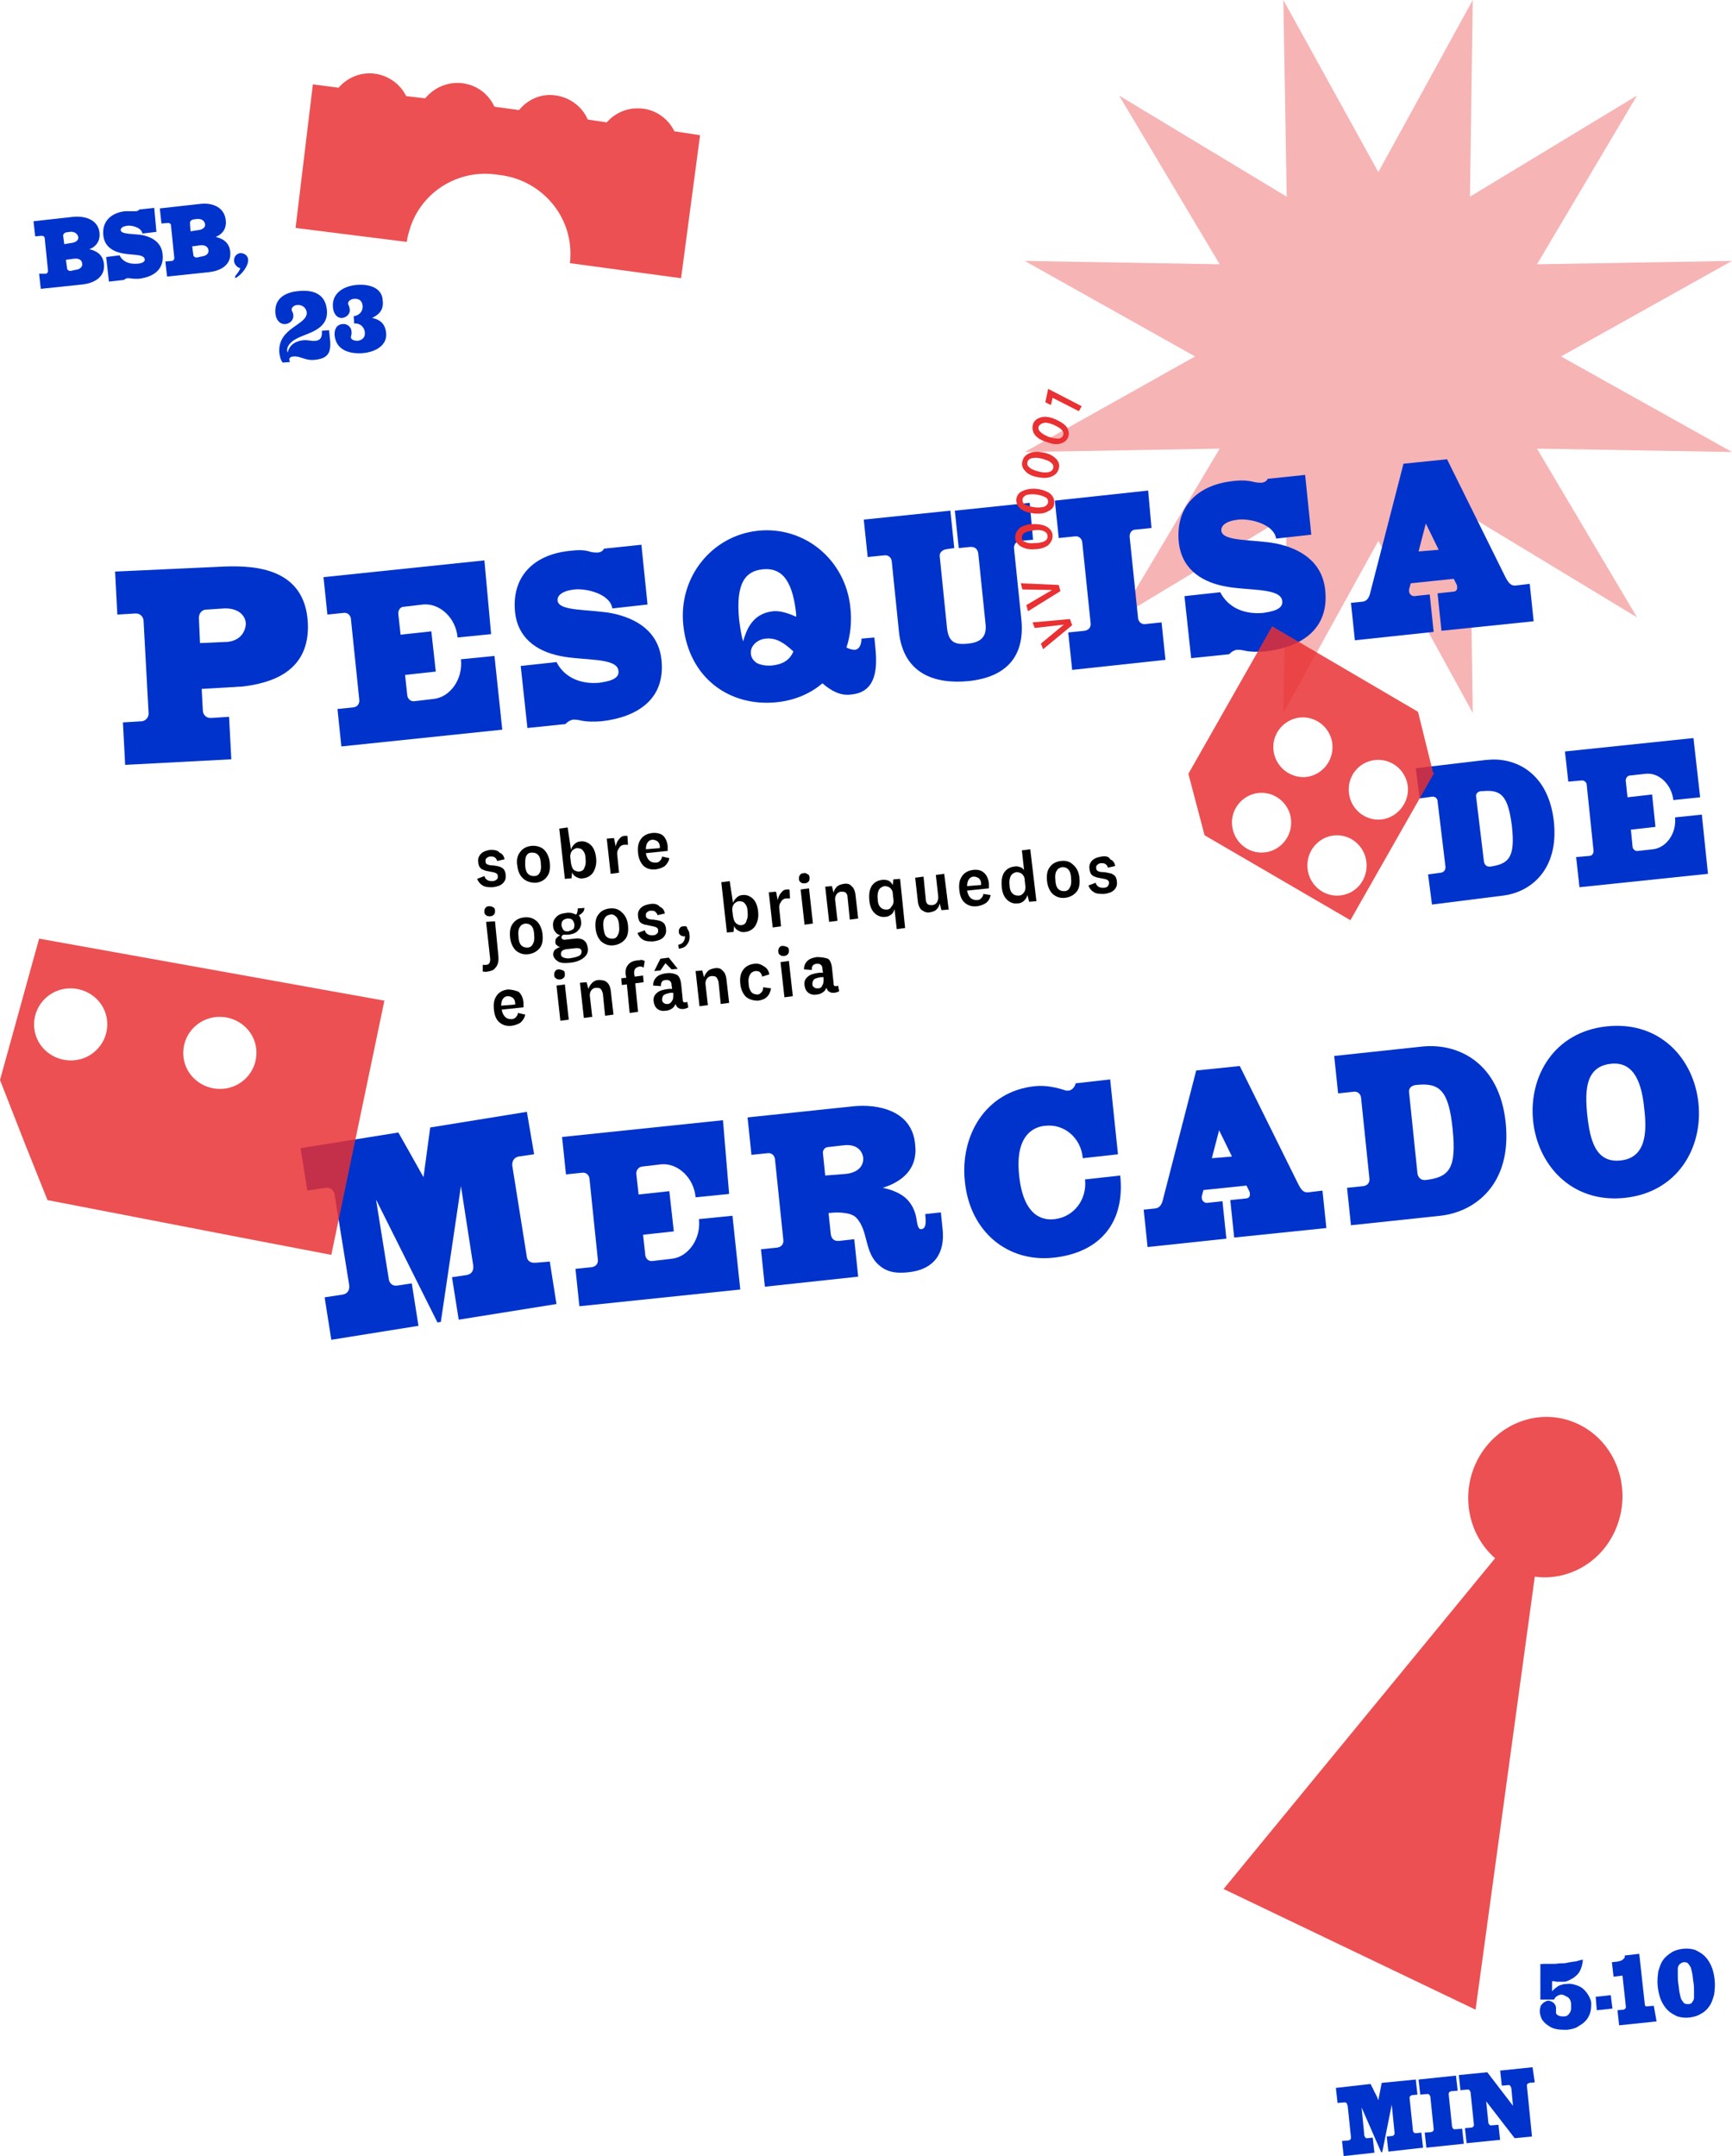 <?xml version="1.0" encoding="utf-8"?>
<!-- Generator: Adobe Illustrator 27.6.1, SVG Export Plug-In . SVG Version: 6.00 Build 0)  -->
<svg version="1.1" xmlns="http://www.w3.org/2000/svg" xmlns:xlink="http://www.w3.org/1999/xlink" x="0px" y="0px"
	 viewBox="0 0 310 385.9" style="enable-background:new 0 0 310 385.9;" xml:space="preserve">
<style type="text/css">
	.st0{fill:#FFB4D9;}
	.st1{fill:#E93032;}
	.st2{opacity:0.498;}
	.st3{fill:#333333;}
	.st4{fill:#FFDD67;}
	.st5{fill:#664E27;}
	.st6{fill:#917524;}
	.st7{fill:none;stroke:#0033CB;stroke-width:34.697;stroke-linecap:round;stroke-miterlimit:10;stroke-dasharray:0,66.02,0,0;}
	.st8{opacity:0.5;enable-background:new    ;}
	.st9{fill:#FFFFFF;}
	.st10{fill:#494949;}
	.st11{fill:none;stroke:#0033CB;stroke-width:34.704;stroke-linecap:round;stroke-miterlimit:10;stroke-dasharray:0,66.034,0,0;}
	.st12{fill:#0033CC;}
	.st13{fill:#6380C5;}
	.st14{fill:#606060;}
	.st15{opacity:0.36;fill:#E93032;}
	.st16{enable-background:new    ;}
	.st17{clip-path:url(#SVGID_00000116223325653910690330000003819123527145914242_);}
	.st18{clip-path:url(#SVGID_00000021835855902510178220000012210334749860987815_);}
	.st19{opacity:0.84;}
	.st20{opacity:0.84;fill:#E93032;}
	.st21{fill:#FFD5F1;}
	.st22{fill:#FF9FC9;}
	.st23{fill:none;stroke:#606060;stroke-width:2.217;stroke-miterlimit:10;}
	.st24{fill:none;stroke:#606060;stroke-width:2.217;stroke-miterlimit:10;stroke-dasharray:15.096,15.096;}
	.st25{fill:none;stroke:#3333C1;stroke-width:0.621;stroke-miterlimit:10;}
	.st26{clip-path:url(#SVGID_00000183965480140542438000000018052487671938846655_);}
	.st27{fill:none;stroke:#000000;stroke-width:0.621;stroke-miterlimit:10;}
	.st28{stroke:#000000;stroke-width:0.621;stroke-miterlimit:10;}
	.st29{fill:none;stroke:#000000;stroke-width:11;stroke-linecap:round;stroke-miterlimit:10;stroke-dasharray:0,13.923;}
	.st30{clip-path:url(#SVGID_00000085213817516262428310000017567384696433930388_);}
	.st31{clip-path:url(#SVGID_00000051358864275010764480000016010135272801571759_);}
	.st32{clip-path:url(#SVGID_00000026152603761905147950000014812982078170721925_);}
	.st33{clip-path:url(#SVGID_00000090979758533333250240000013639774562026266545_);}
	.st34{opacity:0.36;}
	.st35{clip-path:url(#SVGID_00000022543889710091598850000018092765161026142372_);}
	.st36{clip-path:url(#SVGID_00000000189528839759253060000001346933439367814027_);}
	.st37{opacity:0.36;clip-path:url(#SVGID_00000119091615510009925100000004616433761096035457_);}
	.st38{clip-path:url(#SVGID_00000068656877380491533950000007495124400344751790_);}
	.st39{display:none;}
	.st40{display:inline;opacity:0.36;}
	.st41{fill:none;stroke:#E93032;stroke-width:6;stroke-linecap:round;stroke-miterlimit:10;}
	.st42{fill:none;stroke:#E93032;stroke-width:6;stroke-linecap:round;stroke-miterlimit:10;stroke-dasharray:0,13.968;}
	
		.st43{display:inline;opacity:0.36;fill:none;stroke:#E93032;stroke-width:6;stroke-linecap:round;stroke-miterlimit:10;stroke-dasharray:0,13.923;}
	.st44{display:inline;opacity:0.36;fill:none;stroke:#E93032;stroke-miterlimit:10;}
	.st45{fill:none;stroke:#E93032;stroke-width:11;stroke-linecap:round;stroke-miterlimit:10;}
	.st46{fill:none;stroke:#E93032;stroke-width:11;stroke-linecap:round;stroke-miterlimit:10;stroke-dasharray:0,13.968;}
	.st47{opacity:0.36;fill:none;stroke:#E93032;stroke-miterlimit:10;}
</style>
<g id="Layer_1">
	<g>
		<g class="st34">
			<g>
				<polygon class="st1" points="246.7,30.8 263.6,0 263.1,35.2 293,17.1 275.1,47.3 310,46.7 279.4,63.8 310,80.9 275.1,80.3 
					293,110.5 263.1,92.4 263.6,127.6 246.7,96.8 229.7,127.6 230.3,92.4 200.3,110.5 218.3,80.3 183.4,80.9 213.9,63.8 183.4,46.7 
					218.3,47.3 200.3,17.1 230.3,35.2 229.7,0 				"/>
			</g>
		</g>
		<g>
			<g class="st16">
				<g>
					<g>
						<path class="st12" d="M40.6,114.9c-0.1,0-0.2,0-0.3,0l-4.5,0.2l-0.2-4.5c0-0.8,0.5-1.5,1.4-1.5c0,0,0.1,0,0.1,0l3-0.2
							c2.7-0.1,3.9,1.4,3.9,2.8C43.9,113.1,43,114.7,40.6,114.9 M20.6,102.3l0.4,7.7l3.3-0.2c0.9,0,1.4,0.7,1.4,1.4l0.9,16.5
							c0,0.7-0.5,1.3-1.2,1.4c0,0,0,0-0.1,0l-3.3,0.2l0.4,7.6l19-1l-0.4-7.6l-3.1,0.2c-1,0.1-1.6-0.6-1.6-1.4l-0.2-3.8l5.2-0.3
							c0.6,0,1.2-0.1,1.9-0.1c5.4-0.6,12.3-2.7,11.9-11.4c-0.5-9.8-9.4-10.3-14.9-10.1L20.6,102.3"/>
					</g>
					<g>
						<path class="st12" d="M86.7,100.3l-28.8,3l0.7,6.7l2.9-0.3c0.7-0.1,1.2,0.4,1.3,1l1.5,14.5c0.1,0.7-0.3,1.3-1,1.4l-2.9,0.3
							l0.7,6.7l28.8-3l-1.4-13.2l-6,0.6c0.4,3.5-1.9,6.8-4.9,7.1l-3.4,0.4c-0.7,0.1-1.2-0.4-1.3-1l-0.4-3.7l5.5-0.6l-0.8-7.2
							l-5.5,0.6l-0.4-3.6c-0.1-0.7,0.3-1.4,1-1.4l3.4-0.4c3-0.3,5.9,2.4,6.2,5.9l6-0.6L86.7,100.3"/>
					</g>
					<g>
						<path class="st12" d="M101.9,98.6c-6.5,0.7-10.4,4.7-9.7,11.1c0.5,4.3,3.6,6.8,8,7.7c4.2,0.9,10.3,0.2,10.5,2.7
							c0.2,1.6-2.2,1.9-3.4,2.1c-3.2,0.3-6.2-0.8-7.7-3.7l-6.4,0.7l1.2,11.1l6.8-0.7c0,0,0.6-0.7,1.4-0.8c0.3,0,0.6,0,1.1,0.1
							c1.2,0.3,2.6,0.3,3.9,0.2c6.4-0.7,11.5-3.9,10.8-10.9c-0.5-5.2-4.5-7.5-8.7-8.4c-4-0.8-9.7-0.3-9.9-2.3c-0.1-1,1-1.8,3.1-2
							c2.1-0.2,6.3,0.8,6.7,3.4l6.3-0.7l-1.1-10.7l-6.7,0.7c-0.1,0.2-0.3,0.6-1.1,0.7c-0.3,0-0.7,0-1.2-0.1
							C104.6,98.4,103.6,98.4,101.9,98.6"/>
					</g>
					<g>
						<path class="st12" d="M138.3,119.1c-1,0.1-1.9,0-2.8-0.4c-0.6-0.4-1-0.9-1.1-1.6c-0.2-1.6,1.3-2.7,2.7-2.8
							c1.9-0.2,3.4,0.9,4.9,2.3C141.3,118.3,139.9,118.9,138.3,119.1 M133,114.8c-0.3-1-0.5-2.3-0.7-3.8c-0.7-6.9,1.3-8.8,4.2-9.1
							c2.9-0.3,5.3,1.2,6,8l0,0.5c-1.5-0.7-2.9-1.1-4.1-1C134.6,109.8,133.6,112.8,133,114.8 M135.6,95c-8.2,0.9-14.2,8.3-13.3,16.9
							c1,9.5,8.3,14.6,16.6,13.8c3.2-0.3,6.1-1.5,8.3-3.4c1.5,1.3,3.2,2.3,5.2,2c4.1-0.4,4.7-4,4.3-8.1l-0.2-2.1l-2.3,0.2
							c0,0.4-0.1,1.9-1.2,2c-0.4,0-0.9-0.1-1.5-0.4c0.7-2.1,1-4.6,0.7-7.2C151.3,100.1,143.9,94.1,135.6,95"/>
					</g>
					<g>
						<path class="st12" d="M184.3,90l-13.4,1.4l0.7,6.7l2-0.2c0.9-0.1,1.4,0.4,1.5,1.2l1.3,12.6c0.3,2.7-1.4,3.3-3.1,3.5
							c-2.1,0.2-3.5,0-3.8-2.8l-1.3-12.8c-0.1-0.6,0.4-1.2,1.2-1.3l1.4-0.2l-0.7-6.7l-15.5,1.6l0.7,6.7l3-0.3c0.7-0.1,1.2,0.4,1.3,1
							l1.3,12.7c0.8,7.5,6.4,9.4,12.5,8.8c6.6-0.7,10.1-4.3,9.4-11.1l-1.3-12.6c-0.1-0.7,0.4-1.4,1.2-1.4l2.2-0.2L184.3,90"/>
					</g>
					<g>
						<path class="st12" d="M205.5,87.8l-16.7,1.8l0.7,6.7l2.9-0.3c0.7-0.1,1.2,0.4,1.3,1l1.5,14.5c0.1,0.7-0.3,1.3-1.1,1.4
							l-2.9,0.3l0.7,6.7l16.7-1.8l-0.7-6.7l-2.9,0.3c-0.7,0.1-1.2-0.4-1.3-1l-1.5-14.5c-0.1-0.7,0.3-1.4,1-1.4l2.9-0.3L205.5,87.8"
							/>
					</g>
					<g>
						<path class="st12" d="M220.7,86.1c-6.5,0.7-10.4,4.7-9.7,11.1c0.5,4.3,3.6,6.8,8,7.7c4.2,0.9,10.3,0.2,10.5,2.7
							c0.2,1.6-2.2,1.9-3.4,2.1c-3.2,0.3-6.2-0.8-7.7-3.7l-6.4,0.7l1.2,11.1l6.8-0.7c0,0,0.6-0.7,1.4-0.8c0.3,0,0.6,0,1.1,0.1
							c1.2,0.3,2.6,0.3,3.9,0.2c6.4-0.7,11.5-3.9,10.8-10.9c-0.5-5.2-4.5-7.5-8.7-8.4c-4-0.8-9.7-0.3-9.9-2.3c-0.1-1,1-1.8,3.1-2
							c2.1-0.2,6.3,0.8,6.7,3.4l6.3-0.7l-1.1-10.7l-6.7,0.7c-0.1,0.2-0.3,0.6-1.1,0.7c-0.3,0-0.7,0-1.2-0.1
							C223.4,86,222.3,85.9,220.7,86.1"/>
					</g>
					<g>
						<path class="st12" d="M253.9,98.7l1.3-5l2.3,4.7L253.9,98.7 M259,82.2l-7.8,0.8l-5.9,22.9c-0.2,0.9-0.5,1.7-1.5,1.8l-2,0.2
							l0.7,6.7l14.1-1.5l-0.7-6.7l-2.8,0.3c-0.4,0-0.8-0.3-0.9-0.8c0-0.1,0-0.2,0-0.4l0.3-1.1l7.7-0.8l0.5,1
							c0.1,0.2,0.1,0.3,0.1,0.4c0.1,0.5-0.2,0.9-0.7,0.9l-2.8,0.3l0.7,6.7l16.5-1.7l-0.7-6.7l-2.5,0.3c-0.8,0.1-1.3-0.4-1.9-1.6
							L259,82.2"/>
					</g>
					<g>
						<path class="st12" d="M266.8,155.1c-0.7,0.1-1.1-0.3-1.2-0.9l-1.4-11.6c-0.1-0.5,0.3-1,1-1c0.1,0,0.1,0,0.2,0
							c3.3-0.3,4.5,0.8,5.2,6.2C271.2,153.3,270.2,154.6,266.8,155.1C266.8,155.1,266.8,155.1,266.8,155.1 M266.3,136
							c-0.1,0-0.1,0-0.2,0l-12.7,1.5l0.7,5.4l2.2-0.3c0,0,0,0,0,0c0.5-0.1,1,0.3,1,0.8l1.4,11.6c0.1,0.6-0.2,1.1-0.8,1.2l-2.3,0.3
							l0.7,5.4l12.7-1.6c5-0.6,10.1-4.7,9.1-13.4C277.1,138.3,271.2,135.5,266.3,136"/>
					</g>
					<g>
						<path class="st12" d="M303.1,132.1l-23,2.4l0.6,5.4l2.3-0.2c0.5-0.1,1,0.3,1,0.8l1.2,11.6c0.1,0.6-0.2,1.1-0.8,1.1l-2.3,0.2
							l0.6,5.4l23-2.4l-1.1-10.6l-4.8,0.5c0.3,2.8-1.5,5.4-3.9,5.7l-2.7,0.3c-0.5,0.1-1-0.3-1-0.8l-0.3-3l4.4-0.5l-0.6-5.8l-4.4,0.5
							l-0.3-2.8c-0.1-0.5,0.2-1.1,0.8-1.1l2.7-0.3c2.4-0.3,4.7,1.9,5,4.7l4.8-0.5L303.1,132.1"/>
					</g>
					<g>
						<path class="st12" d="M94.3,199L77,201.8l-1.2,8.9c-0.2-0.4-4.5-8-4.5-8l-17.5,2.8l1.2,7.6l3.3-0.5c0,0,0.1,0,0.1,0
							c0.8-0.1,1.4,0.5,1.5,1.3l2.6,16.1c0.1,0.8-0.2,1.5-1.1,1.7l-3.3,0.5l1.2,7.6l15.6-2.5l-1.2-7.6l-2.6,0.4c0,0-0.1,0-0.1,0
							c-0.7,0.1-1.3-0.4-1.4-1.1l-2.3-14.3l11,22l0.6-0.1l3.6-24.3l2.2,14.2c0.1,0.8-0.2,1.5-1.1,1.7l-2.7,0.4l1.2,7.6l17.5-2.8
							l-1.2-7.6L96,226c0,0-0.1,0-0.1,0c-0.9,0.1-1.5-0.3-1.6-1l-2.6-16.3c-0.1-0.7,0.2-1.5,1.1-1.7l2.8-0.4L94.3,199"/>
					</g>
					<g>
						<path class="st12" d="M129.4,200.5l-28.8,3l0.7,6.7l2.9-0.3c0.7-0.1,1.2,0.4,1.3,1l1.5,14.5c0.1,0.7-0.3,1.3-1.1,1.4l-2.9,0.3
							l0.7,6.7l28.8-3l-1.4-13.2l-6,0.6c0.4,3.5-1.9,6.8-4.9,7.1l-3.4,0.4c-0.7,0.1-1.2-0.4-1.3-1l-0.4-3.7l5.5-0.6l-0.8-7.2
							l-5.5,0.6l-0.4-3.6c-0.1-0.6,0.3-1.3,1-1.4l3.4-0.4c3-0.3,5.9,2.4,6.2,5.9l6-0.6L129.4,200.5"/>
					</g>
					<g>
						<path class="st12" d="M147.7,210.4l-0.4-3.9c-0.1-0.6,0.3-1.2,1-1.2l2.6-0.3c2.4-0.3,3.4,0.9,3.6,2.2c0.1,1.3-0.7,2.6-3,2.9
							L147.7,210.4 M152.8,198l-19,2l0.7,6.7l2.9-0.3c0.7-0.1,1.2,0.4,1.3,1l1.5,14.5c0.1,0.7-0.3,1.3-1.1,1.4l-2.9,0.3l0.7,6.7
							l16.7-1.8l-0.7-6.7l-2.7,0.3c-0.9,0.1-1.4-0.4-1.5-1.2l-0.4-3.8l0.3,0c0.5-0.1,3.5-0.3,4.6,0.8c2.3,2.3,1.4,6.3,4.2,8.6
							c1.6,1.4,3.5,1.4,5.3,1.2c4.5-0.5,6.5-3.4,6-7.8l-0.3-2.9l-2.8,0.3c0.1,1.1,0.3,2.6-0.7,2.7c-0.6,0.1-0.7-1-0.8-1.4
							c-0.2-1.8-1-3.6-2.7-4.7c-0.8-0.5-1.9-1-3.4-1.3c3.5-1.1,6.3-3.4,5.8-7.7C163.3,198.6,156.9,197.6,152.8,198"/>
					</g>
					<g>
						<path class="st12" d="M185.3,194.4c-9,0.9-13.5,9-12.6,17.1c0.9,9,7.7,14.5,15.9,13.6c8.3-0.9,12.8-6.3,11.9-14.7l-6.3,0.7
							c0.4,3.6-2,6.7-5.4,7.1c-1.5,0.2-5.6,0.2-6.4-7.9c-0.8-7.7,3.2-8.7,4.7-8.8c3.4-0.4,6.4,2.2,6.7,5.8l6.3-0.7l-1.4-13.4
							l-6.2,0.7c0,0.4-0.5,1.2-1.2,1.3c0,0-0.3,0-0.5,0C189.3,194.7,187.3,194.2,185.3,194.4"/>
					</g>
					<g>
						<path class="st12" d="M216.9,207.3l1.3-5l2.3,4.7L216.9,207.3 M221.9,190.8l-7.8,0.8l-5.9,22.9c-0.2,0.9-0.5,1.7-1.5,1.8
							l-2,0.2l0.7,6.7l14.1-1.5l-0.7-6.7l-2.8,0.3c-0.4,0-0.8-0.3-0.9-0.8c0-0.1,0-0.2,0-0.4l0.3-1.1l7.7-0.8l0.5,1
							c0.1,0.2,0.1,0.3,0.1,0.4c0.1,0.5-0.2,0.9-0.7,0.9l-2.8,0.3l0.7,6.7l16.5-1.7l-0.7-6.7l-2.5,0.3c-0.9,0.1-1.3-0.4-1.9-1.6
							L221.9,190.8"/>
					</g>
					<g>
						<path class="st12" d="M255.2,211.2c-0.8,0.1-1.4-0.4-1.5-1.2l-1.5-14.5c-0.1-0.7,0.4-1.2,1.2-1.3c4.3-0.5,5.9,1,6.6,7.9
							C260.7,209,259.5,210.7,255.2,211.2 M254.7,187.3l-15.9,1.7l0.7,6.7l2.8-0.3c0.7-0.1,1.2,0.4,1.3,1l1.5,14.5
							c0.1,0.7-0.3,1.3-1.1,1.4l-2.9,0.3l0.7,6.7l16-1.7c6.3-0.7,12.8-5.7,11.7-16.6C268.4,190.2,261,186.7,254.7,187.3"/>
					</g>
					<g>
						<path class="st12" d="M290.1,207.7c-4.4,0.5-5.5-3.4-6-8.1c-0.5-4.7-0.2-8.7,4.2-9.2c4.4-0.5,5.6,3.9,6,8.1
							C294.8,202.7,294.6,207.2,290.1,207.7 M287.6,183.7c-9.5,1-14,9-13.2,16.9c0.8,7.9,6.9,14.8,16.4,13.8c9.5-1,14-9,13.2-16.9
							C303.2,189.5,297.1,182.7,287.6,183.7"/>
					</g>
				</g>
			</g>
		</g>
		<g>
			<path class="st1" d="M190.4,111.8l-5.2,0.6l-0.4-1l6.7-0.6l0.4,1.1l-5.2,4.3l-0.4-1L190.4,111.8L190.4,111.8z"/>
			<path class="st1" d="M188.3,105.6l-5.3-0.1l-0.3-1.1l6.8,0.3l0.3,1.1l-5.8,3.6l-0.3-1.1L188.3,105.6L188.3,105.6z"/>
			<path class="st1" d="M182.7,97.8c-0.6-0.4-1-0.9-1-1.6c0-0.7,0.3-1.2,0.8-1.7c0.6-0.4,1.4-0.7,2.4-0.7c1,0,1.8,0.1,2.5,0.5
				c0.6,0.4,1,0.9,1,1.6c0,0.7-0.3,1.2-0.8,1.7c-0.6,0.4-1.4,0.7-2.4,0.7C184.2,98.4,183.4,98.2,182.7,97.8z M186.9,96.9
				c0.4-0.2,0.6-0.5,0.6-0.9c0-0.4-0.2-0.7-0.6-0.9c-0.4-0.2-1-0.3-1.7-0.2s-1.3,0.2-1.7,0.4s-0.6,0.5-0.6,0.9
				c0,0.4,0.2,0.7,0.6,0.8c0.4,0.2,1,0.3,1.7,0.2C185.9,97.2,186.5,97.1,186.9,96.9z"/>
			<path class="st1" d="M182.7,91.1c-0.6-0.5-0.8-1-0.8-1.7c0.1-0.7,0.4-1.2,1.1-1.5c0.6-0.3,1.5-0.5,2.5-0.4s1.8,0.4,2.4,0.8
				c0.6,0.5,0.8,1,0.8,1.7s-0.4,1.2-1.1,1.5c-0.6,0.4-1.5,0.5-2.5,0.4S183.2,91.5,182.7,91.1z M186.9,90.7c0.4-0.2,0.6-0.4,0.7-0.8
				c0-0.4-0.1-0.7-0.5-0.9c-0.4-0.2-0.9-0.4-1.7-0.5c-0.7-0.1-1.3,0-1.7,0.1c-0.4,0.2-0.6,0.4-0.7,0.8c0,0.4,0.1,0.7,0.5,0.9
				s0.9,0.4,1.7,0.5C185.9,90.9,186.5,90.8,186.9,90.7z"/>
			<path class="st1" d="M183.5,84.3c-0.5-0.5-0.7-1.1-0.5-1.8s0.6-1.1,1.3-1.4c0.7-0.3,1.5-0.3,2.5-0.1s1.7,0.6,2.2,1.1
				c0.5,0.5,0.7,1.1,0.5,1.8s-0.6,1.1-1.3,1.4c-0.7,0.3-1.5,0.3-2.5,0.1S184,84.9,183.5,84.3z M187.7,84.5c0.4-0.1,0.7-0.3,0.8-0.7
				c0.1-0.4,0-0.7-0.4-1c-0.3-0.3-0.9-0.5-1.6-0.7c-0.7-0.2-1.3-0.2-1.8-0.1c-0.4,0.1-0.7,0.3-0.8,0.7c-0.1,0.4,0,0.7,0.4,1
				c0.3,0.3,0.9,0.5,1.6,0.7C186.7,84.6,187.3,84.6,187.7,84.5z"/>
			<path class="st1" d="M185.2,77.8c-0.4-0.6-0.5-1.2-0.3-1.9c0.2-0.6,0.7-1,1.4-1.2c0.7-0.2,1.5-0.1,2.5,0.3
				c0.9,0.4,1.6,0.8,2.1,1.4c0.4,0.6,0.5,1.2,0.3,1.8c-0.2,0.6-0.7,1-1.4,1.2c-0.7,0.2-1.5,0.1-2.5-0.3
				C186.3,78.8,185.7,78.4,185.2,77.8z M189.4,78.5c0.4,0,0.7-0.2,0.9-0.6c0.1-0.4,0-0.7-0.3-1s-0.8-0.6-1.5-0.9
				c-0.7-0.3-1.3-0.4-1.7-0.3s-0.7,0.3-0.9,0.6c-0.1,0.4,0,0.7,0.3,1c0.3,0.3,0.8,0.6,1.5,0.9C188.4,78.4,188.9,78.5,189.4,78.5z"/>
			<path class="st1" d="M193.6,72.7l-0.5,0.9l-4.7-2.4l-0.3,1.3l-1-0.5l0.5-2.4L193.6,72.7z"/>
		</g>
		<g>
			<g class="st16">
				<g>
					<g>
						<path d="M87.8,152.1c-0.7,0.1-1.3,0.3-1.7,0.7c-0.4,0.4-0.6,0.9-0.5,1.5c0,0.3,0.1,0.6,0.2,0.8c0.1,0.2,0.3,0.4,0.5,0.5
							c0.2,0.1,0.3,0.1,0.5,0.2c0.2,0.1,0.5,0.1,0.9,0.2c0.6,0.1,1,0.2,1.1,0.3c0.2,0.1,0.3,0.3,0.3,0.5c0,0.3,0,0.5-0.2,0.6
							c-0.2,0.2-0.4,0.3-0.8,0.3c-0.3,0-0.6,0-0.9-0.2c-0.3-0.2-0.4-0.4-0.5-0.7l-1.3,0.5c0.2,0.5,0.5,0.9,1,1.2
							c0.5,0.3,1.1,0.3,1.8,0.3c0.8-0.1,1.4-0.3,1.8-0.7c0.4-0.4,0.6-0.9,0.5-1.5c0-0.3-0.1-0.6-0.2-0.8c-0.1-0.2-0.3-0.4-0.5-0.5
							c-0.2-0.1-0.3-0.2-0.5-0.2c-0.2-0.1-0.5-0.1-1-0.2c-0.6,0-0.9-0.1-1.1-0.2c-0.2-0.1-0.3-0.3-0.3-0.5c0-0.3,0-0.5,0.2-0.6
							c0.2-0.2,0.4-0.3,0.7-0.3c0.3,0,0.6,0,0.8,0.2c0.2,0.1,0.3,0.4,0.4,0.6l1.3-0.3c-0.1-0.6-0.4-1-0.9-1.2
							C89.1,152.2,88.5,152.1,87.8,152.1"/>
					</g>
					<g>
						<path d="M95.6,156.8c-0.5,0-0.8-0.1-1.1-0.4c-0.3-0.3-0.5-0.9-0.5-1.6s0-1.3,0.2-1.6c0.2-0.4,0.5-0.6,1-0.6s0.8,0.1,1.1,0.4
							c0.3,0.3,0.5,0.9,0.5,1.6c0.1,0.7,0,1.3-0.2,1.6C96.4,156.6,96.1,156.8,95.6,156.8 M95.1,151.4c-0.9,0.1-1.6,0.5-2,1.1
							c-0.5,0.6-0.7,1.5-0.5,2.5c0.1,1,0.5,1.8,1.1,2.3c0.6,0.5,1.3,0.7,2.2,0.7c0.9-0.1,1.6-0.5,2-1.1c0.5-0.6,0.6-1.5,0.5-2.5
							c-0.1-1-0.5-1.8-1-2.3S96,151.3,95.1,151.4"/>
					</g>
					<g>
						<path d="M103.7,156c-0.4,0-0.7-0.1-1-0.3c-0.3-0.3-0.4-0.7-0.5-1.2l-0.1-0.8c-0.1-0.5,0-1,0.2-1.3c0.2-0.3,0.5-0.5,0.9-0.6
							c0.5,0,0.9,0.1,1.1,0.4c0.3,0.3,0.5,0.8,0.5,1.5c0.1,0.7,0,1.2-0.2,1.6C104.5,155.7,104.2,155.9,103.7,156 M101.6,148.1
							l-1.5,0.2l1,9l1.2-0.1l0.1-1.1c0.1,0.4,0.4,0.7,0.8,0.9c0.4,0.2,0.8,0.3,1.2,0.2c0.8-0.1,1.4-0.5,1.8-1.1
							c0.4-0.7,0.6-1.5,0.5-2.5c-0.1-1-0.4-1.8-0.9-2.3c-0.5-0.5-1.2-0.8-1.9-0.7c-0.4,0-0.8,0.2-1.1,0.5c-0.3,0.3-0.5,0.6-0.6,1
							L101.6,148.1"/>
					</g>
					<g>
						<path d="M112.1,149.6l-0.2,0c-0.5,0-0.8,0.2-1.1,0.6c-0.3,0.3-0.5,0.8-0.6,1.3l-0.3-1.5l-1.3,0.1l0.7,6.3l1.5-0.2l-0.3-3
							c-0.1-0.6,0-1,0.3-1.4c0.2-0.4,0.6-0.6,1-0.6c0.1,0,0.2,0,0.3,0s0.2,0,0.3,0l-0.1-1.6L112.1,149.6"/>
					</g>
					<g>
						<path d="M115.6,152c0-0.5,0.1-0.9,0.3-1.2c0.2-0.3,0.5-0.5,0.9-0.5c0.3,0,0.6,0.1,0.9,0.3c0.2,0.2,0.4,0.5,0.4,0.9l0,0.2
							l0,0.1L115.6,152 M116.7,149.1c-0.9,0.1-1.6,0.5-2,1.1c-0.5,0.7-0.6,1.5-0.5,2.5c0.1,1,0.5,1.8,1,2.3c0.6,0.5,1.3,0.7,2.2,0.6
							c0.6-0.1,1.2-0.3,1.6-0.6c0.4-0.4,0.7-0.8,0.8-1.4l-1.3-0.3c0,0.3-0.2,0.6-0.4,0.8c-0.2,0.2-0.4,0.3-0.8,0.3
							c-0.4,0-0.8-0.1-1.1-0.4c-0.3-0.3-0.5-0.7-0.6-1.3l3.9-0.4c0-0.1,0-0.2,0-0.4c0-0.2,0-0.3,0-0.5c-0.1-0.8-0.4-1.5-0.9-1.9
							C118.2,149.2,117.5,149,116.7,149.1"/>
					</g>
					<g>
						<path d="M88.6,164.9L87,165l0.7,6.3c0.1,0.6,0,1-0.2,1.2c-0.1,0.1-0.3,0.2-0.5,0.2c-0.2,0-0.3,0-0.6,0l0,1.2
							c0.3,0,0.6,0.1,0.9,0c0.5-0.1,1-0.2,1.3-0.6c0.5-0.5,0.7-1.2,0.6-2.2L88.6,164.9 M87.5,162.2c-0.3,0-0.5,0.1-0.6,0.3
							c-0.2,0.2-0.2,0.4-0.2,0.7c0,0.3,0.1,0.5,0.3,0.6c0.2,0.2,0.4,0.2,0.7,0.2c0.3,0,0.5-0.1,0.7-0.3c0.2-0.2,0.2-0.4,0.2-0.7
							c0-0.3-0.1-0.5-0.3-0.6C88,162.2,87.8,162.2,87.5,162.2"/>
					</g>
					<g>
						<path d="M94.4,169.6c-0.5,0-0.8-0.1-1.1-0.4c-0.3-0.3-0.5-0.9-0.5-1.6c-0.1-0.7,0-1.3,0.2-1.6c0.2-0.4,0.5-0.6,1-0.7
							c0.5,0,0.8,0.1,1.1,0.4c0.3,0.3,0.5,0.9,0.5,1.6c0.1,0.7,0,1.3-0.2,1.6C95.2,169.4,94.8,169.6,94.4,169.6 M93.8,164.2
							c-0.9,0.1-1.6,0.5-2,1.1c-0.5,0.6-0.6,1.5-0.5,2.5c0.1,1,0.5,1.8,1,2.3c0.6,0.5,1.3,0.8,2.2,0.7c0.9-0.1,1.6-0.5,2.1-1.1
							c0.5-0.6,0.6-1.5,0.5-2.5c-0.1-1-0.5-1.8-1-2.3C95.4,164.3,94.7,164.1,93.8,164.2"/>
					</g>
					<g>
						<path d="M102.1,171.5c-0.5,0.1-0.9,0-1.2-0.1c-0.3-0.1-0.5-0.3-0.5-0.6c0-0.2,0-0.4,0.2-0.6c0.2-0.2,0.4-0.2,0.7-0.3l1.8-0.2
							c0.3,0,0.6,0,0.7,0.1c0.2,0.1,0.3,0.3,0.3,0.5c0,0.3-0.1,0.6-0.5,0.8C103.2,171.3,102.7,171.4,102.1,171.5 M101.7,166.7
							c-0.3,0-0.6,0-0.8-0.2c-0.2-0.2-0.3-0.5-0.4-0.8c0-0.4,0-0.6,0.2-0.9c0.2-0.2,0.4-0.3,0.8-0.4c0.4,0,0.6,0,0.9,0.2
							c0.2,0.2,0.3,0.4,0.4,0.8c0,0.4,0,0.7-0.2,0.9C102.3,166.5,102,166.6,101.7,166.7 M103.4,162.6c0,0.3,0,0.5-0.1,0.7
							c0,0.2-0.1,0.3-0.2,0.4c-0.2-0.1-0.5-0.2-0.8-0.3c-0.3,0-0.6-0.1-1,0c-0.8,0.1-1.4,0.3-1.8,0.8c-0.4,0.4-0.6,1-0.5,1.6
							c0,0.4,0.2,0.8,0.4,1c0.2,0.3,0.5,0.5,0.9,0.6c-0.3,0.1-0.5,0.3-0.7,0.5c-0.2,0.2-0.2,0.5-0.2,0.7c0,0.3,0.1,0.5,0.3,0.6
							c0.2,0.2,0.4,0.3,0.6,0.3c-0.4,0.1-0.7,0.3-1,0.5c-0.2,0.3-0.3,0.5-0.3,0.9c0.1,0.5,0.4,0.9,0.9,1.2s1.3,0.3,2.2,0.2
							c1-0.1,1.8-0.4,2.4-0.9c0.6-0.5,0.8-1,0.7-1.8c-0.1-0.6-0.3-1-0.7-1.3c-0.4-0.3-1-0.4-1.7-0.3l-1.7,0.2c-0.2,0-0.3,0-0.4-0.1
							c-0.1-0.1-0.2-0.1-0.2-0.3c0-0.1,0-0.2,0.1-0.3c0.1-0.1,0.1-0.2,0.3-0.2c0.1,0,0.3,0,0.4,0c0.2,0,0.3,0,0.4,0
							c0.8-0.1,1.4-0.3,1.8-0.8c0.4-0.4,0.6-1,0.5-1.6c0-0.2-0.1-0.4-0.1-0.6c-0.1-0.2-0.2-0.3-0.3-0.5c0.3-0.1,0.5-0.3,0.7-0.5
							c0.2-0.2,0.3-0.5,0.3-0.8L103.4,162.6"/>
					</g>
					<g>
						<path d="M109.6,168c-0.5,0-0.8-0.1-1.1-0.4c-0.3-0.3-0.4-0.9-0.5-1.6c-0.1-0.7,0-1.3,0.2-1.6c0.2-0.4,0.5-0.6,1-0.7
							s0.8,0.1,1.1,0.4c0.3,0.3,0.5,0.9,0.5,1.6c0.1,0.7,0,1.3-0.2,1.6C110.4,167.8,110.1,168,109.6,168 M109.1,162.6
							c-0.9,0.1-1.6,0.5-2,1.1c-0.5,0.6-0.6,1.5-0.5,2.5c0.1,1,0.5,1.8,1,2.3c0.6,0.5,1.3,0.8,2.2,0.7c0.9-0.1,1.6-0.5,2.1-1.1
							c0.5-0.6,0.6-1.5,0.5-2.5c-0.1-1-0.5-1.8-1.1-2.3C110.7,162.7,110,162.5,109.1,162.6"/>
					</g>
					<g>
						<path d="M116.4,161.8c-0.7,0.1-1.3,0.3-1.7,0.7c-0.4,0.4-0.6,0.9-0.5,1.5c0,0.3,0.1,0.5,0.2,0.8c0.1,0.2,0.3,0.4,0.5,0.5
							c0.2,0.1,0.3,0.1,0.5,0.2c0.2,0,0.5,0.1,1,0.2c0.6,0.1,0.9,0.2,1.1,0.3c0.2,0.1,0.3,0.3,0.3,0.5c0,0.3,0,0.4-0.2,0.6
							c-0.2,0.2-0.4,0.3-0.8,0.3c-0.3,0-0.6,0-0.9-0.2c-0.3-0.2-0.4-0.4-0.5-0.7l-1.3,0.5c0.2,0.5,0.5,0.9,1,1.2
							c0.5,0.3,1.1,0.3,1.8,0.3c0.8-0.1,1.4-0.3,1.8-0.7c0.4-0.4,0.6-0.9,0.5-1.5c0-0.3-0.1-0.6-0.2-0.8c-0.1-0.2-0.3-0.4-0.5-0.5
							c-0.2-0.1-0.3-0.2-0.5-0.2c-0.2-0.1-0.5-0.1-1-0.2c-0.6,0-0.9-0.1-1.1-0.2c-0.2-0.1-0.3-0.3-0.3-0.5c0-0.3,0-0.5,0.2-0.6
							c0.2-0.2,0.4-0.3,0.7-0.3c0.3,0,0.6,0,0.8,0.2s0.3,0.3,0.4,0.6l1.3-0.3c-0.1-0.6-0.4-1-0.9-1.2
							C117.7,161.8,117.1,161.7,116.4,161.8"/>
					</g>
					<g>
						<path d="M122.3,165.8c-0.3,0-0.5,0.1-0.6,0.3c-0.2,0.2-0.2,0.4-0.2,0.7c0,0.3,0.1,0.4,0.3,0.6c0.2,0.1,0.4,0.2,0.6,0.2l0.1,0
							l0.1-0.1l0,0.1l0,0.1c0,0.3-0.1,0.6-0.3,0.9c-0.2,0.3-0.5,0.4-0.9,0.5l0.1,0.7c0.7-0.1,1.2-0.3,1.5-0.8
							c0.4-0.5,0.5-1.1,0.4-1.8c0-0.4-0.2-0.7-0.4-1C123,165.8,122.7,165.7,122.3,165.8"/>
					</g>
					<g>
						<path d="M132.7,165.6c-0.4,0-0.7-0.1-1-0.4c-0.3-0.3-0.4-0.7-0.5-1.2l-0.1-0.8c-0.1-0.5,0-1,0.2-1.3c0.2-0.3,0.5-0.5,0.9-0.6
							c0.5,0,0.9,0.1,1.1,0.4c0.3,0.3,0.5,0.8,0.5,1.5c0.1,0.7,0,1.2-0.2,1.6C133.5,165.3,133.2,165.5,132.7,165.6 M130.6,157.7
							l-1.5,0.2l1,9l1.2-0.1l0.1-1.1c0.1,0.4,0.4,0.7,0.8,0.9c0.4,0.2,0.8,0.3,1.2,0.2c0.8-0.1,1.4-0.5,1.8-1.1
							c0.4-0.7,0.6-1.5,0.5-2.5c-0.1-1-0.4-1.8-0.9-2.3c-0.5-0.5-1.2-0.8-1.9-0.7c-0.4,0-0.8,0.2-1.1,0.5c-0.3,0.3-0.5,0.6-0.6,0.9
							L130.6,157.7"/>
					</g>
					<g>
						<path d="M140.9,159.2c-0.5,0-0.8,0.2-1.1,0.6c-0.3,0.3-0.5,0.8-0.6,1.3l-0.3-1.5l-1.3,0.1l0.7,6.3l1.5-0.2l-0.3-3
							c-0.1-0.6,0-1,0.3-1.4c0.2-0.4,0.6-0.6,1-0.6c0.1,0,0.2,0,0.3,0c0.1,0,0.2,0,0.3,0l-0.1-1.6l-0.2,0L140.9,159.2"/>
					</g>
					<g>
						<path d="M144.8,159l-1.5,0.2l0.7,6.3l1.5-0.2L144.8,159 M143.8,156.3c-0.3,0-0.5,0.1-0.6,0.3c-0.2,0.2-0.2,0.4-0.2,0.7
							c0,0.3,0.1,0.5,0.3,0.6c0.2,0.2,0.4,0.2,0.7,0.2c0.3,0,0.5-0.1,0.7-0.3c0.2-0.2,0.2-0.4,0.2-0.7c0-0.3-0.1-0.5-0.3-0.6
							C144.3,156.3,144.1,156.2,143.8,156.3"/>
					</g>
					<g>
						<path d="M151,158.2c-0.5,0.1-0.9,0.2-1.2,0.5c-0.3,0.3-0.5,0.6-0.6,1.1l-0.3-1.2l-1.2,0.1l0.7,6.3l1.5-0.2l-0.4-3.5
							c-0.1-0.5,0-0.9,0.2-1.2c0.2-0.3,0.5-0.5,0.9-0.5c0.3,0,0.6,0,0.8,0.2c0.2,0.2,0.3,0.5,0.3,0.8l0.4,4l1.5-0.2l-0.5-4.4
							c-0.1-0.6-0.3-1.1-0.7-1.4C152.1,158.2,151.6,158.1,151,158.2"/>
					</g>
					<g>
						<path d="M158.7,162.8c-0.5,0-0.8-0.1-1.1-0.4c-0.3-0.3-0.5-0.8-0.5-1.4c-0.1-0.7,0-1.3,0.2-1.7c0.2-0.4,0.6-0.6,1-0.7
							c0.4,0,0.7,0.1,1,0.3c0.3,0.3,0.5,0.6,0.5,1.1l0.1,0.9c0.1,0.5,0,1-0.3,1.3C159.4,162.6,159.1,162.8,158.7,162.8 M157.8,157.5
							c-0.8,0.1-1.4,0.5-1.8,1.1c-0.4,0.7-0.5,1.5-0.4,2.6c0.1,1,0.4,1.7,0.9,2.2c0.5,0.5,1.2,0.8,1.9,0.7c0.5,0,0.8-0.2,1.1-0.4
							c0.3-0.2,0.5-0.6,0.6-1l0.4,3.6l1.5-0.2l-0.9-8.8l-1.2,0.1l-0.1,1c-0.2-0.3-0.4-0.6-0.8-0.8
							C158.6,157.5,158.2,157.4,157.8,157.5"/>
					</g>
					<g>
						<path d="M169,156.4l-1.5,0.2l0.4,3.6c0.1,0.5,0,0.9-0.2,1.3c-0.2,0.3-0.5,0.5-0.9,0.5c-0.3,0-0.6,0-0.8-0.2
							c-0.2-0.2-0.3-0.5-0.3-0.8l-0.4-4.1l-1.5,0.2l0.5,4.4c0.1,0.6,0.3,1.1,0.7,1.4c0.4,0.3,0.9,0.5,1.4,0.4
							c0.5-0.1,0.9-0.2,1.2-0.5c0.3-0.3,0.5-0.6,0.6-1.1l0.3,1.2l1.3-0.1L169,156.4"/>
					</g>
					<g>
						<path d="M173.1,158.6c0-0.5,0.1-0.9,0.3-1.2c0.2-0.3,0.5-0.5,0.9-0.5c0.3,0,0.6,0.1,0.9,0.3c0.2,0.2,0.4,0.5,0.4,0.9l0,0.2
							l0,0.1L173.1,158.6 M174.2,155.7c-0.9,0.1-1.6,0.5-2,1.1c-0.5,0.7-0.6,1.5-0.5,2.5c0.1,1,0.4,1.8,1,2.3
							c0.6,0.5,1.3,0.7,2.2,0.6c0.6-0.1,1.2-0.3,1.6-0.6c0.4-0.3,0.7-0.8,0.8-1.4L176,160c0,0.3-0.2,0.6-0.4,0.8
							c-0.2,0.2-0.4,0.3-0.8,0.3c-0.4,0-0.8-0.1-1.1-0.4c-0.3-0.3-0.5-0.7-0.6-1.3l3.9-0.4c0-0.1,0-0.2,0-0.4c0-0.2,0-0.3,0-0.5
							c-0.1-0.8-0.4-1.5-0.9-1.9C175.7,155.8,175,155.6,174.2,155.7"/>
					</g>
					<g>
						<path d="M182.3,160.3c-0.5,0-0.8-0.1-1.1-0.4c-0.3-0.3-0.5-0.8-0.5-1.4c-0.1-0.7,0-1.3,0.2-1.7c0.2-0.4,0.6-0.6,1-0.7
							c0.4,0,0.7,0.1,1,0.3c0.3,0.3,0.5,0.6,0.5,1.1l0.1,0.9c0.1,0.5,0,1-0.2,1.3C183,160.1,182.7,160.3,182.3,160.3 M184.4,152
							l-1.5,0.2l0.4,3.6c-0.1-0.3-0.4-0.5-0.7-0.6c-0.3-0.1-0.7-0.2-1.1-0.1c-0.8,0.1-1.4,0.5-1.8,1.1c-0.4,0.7-0.5,1.5-0.4,2.6
							c0.1,1,0.4,1.7,0.9,2.2c0.5,0.5,1.2,0.8,1.9,0.7c0.5,0,0.9-0.2,1.2-0.5c0.3-0.3,0.5-0.6,0.6-1l0.3,1.2l1.3-0.1L184.4,152"/>
					</g>
					<g>
						<path d="M190.5,159.5c-0.5,0-0.8-0.1-1.1-0.4c-0.3-0.3-0.5-0.9-0.5-1.6c-0.1-0.7,0-1.3,0.2-1.6c0.2-0.4,0.5-0.6,1-0.7
							c0.5,0,0.8,0.1,1.1,0.4c0.3,0.3,0.5,0.9,0.5,1.6c0.1,0.7,0,1.3-0.2,1.6C191.3,159.3,190.9,159.5,190.5,159.5 M189.9,154.1
							c-0.9,0.1-1.6,0.5-2,1.1c-0.5,0.6-0.6,1.5-0.5,2.5c0.1,1,0.5,1.8,1,2.3c0.6,0.5,1.3,0.8,2.2,0.7c0.9-0.1,1.6-0.5,2.1-1.1
							c0.5-0.6,0.6-1.5,0.5-2.5c-0.1-1-0.5-1.8-1.1-2.3C191.5,154.2,190.8,154,189.9,154.1"/>
					</g>
					<g>
						<path d="M197.2,153.3c-0.7,0.1-1.3,0.3-1.7,0.7c-0.4,0.4-0.6,0.9-0.5,1.5c0,0.3,0.1,0.5,0.2,0.8c0.1,0.2,0.3,0.4,0.5,0.5
							c0.1,0.1,0.3,0.1,0.5,0.2c0.2,0.1,0.5,0.1,0.9,0.2c0.6,0.1,1,0.2,1.1,0.3c0.2,0.1,0.3,0.3,0.3,0.5c0,0.3-0.1,0.4-0.2,0.6
							c-0.2,0.2-0.4,0.3-0.8,0.3c-0.3,0-0.6,0-0.9-0.2c-0.3-0.2-0.4-0.4-0.5-0.7l-1.3,0.5c0.2,0.5,0.5,0.9,1,1.2
							c0.5,0.3,1.1,0.3,1.8,0.3c0.8-0.1,1.4-0.3,1.8-0.7c0.4-0.4,0.6-0.9,0.5-1.5c0-0.3-0.1-0.6-0.2-0.8c-0.1-0.2-0.3-0.4-0.5-0.5
							c-0.2-0.1-0.3-0.2-0.6-0.2c-0.2-0.1-0.5-0.1-1-0.2c-0.6,0-1-0.1-1.1-0.2c-0.2-0.1-0.3-0.3-0.3-0.5c0-0.3,0-0.5,0.2-0.6
							c0.2-0.2,0.4-0.3,0.7-0.3c0.3,0,0.6,0,0.8,0.2c0.2,0.1,0.3,0.3,0.4,0.6l1.3-0.3c-0.1-0.6-0.4-1-0.9-1.2
							C198.5,153.3,197.9,153.2,197.2,153.3"/>
					</g>
					<g>
						<path d="M89.7,180c0-0.5,0.1-0.9,0.3-1.2c0.2-0.3,0.5-0.5,0.9-0.5c0.3,0,0.6,0.1,0.9,0.3c0.2,0.2,0.4,0.5,0.4,0.9l0,0.2l0,0.1
							L89.7,180 M90.9,177.1c-0.9,0.1-1.6,0.5-2,1.1c-0.5,0.7-0.6,1.5-0.5,2.5c0.1,1,0.4,1.8,1,2.3c0.6,0.5,1.3,0.7,2.2,0.6
							c0.6-0.1,1.2-0.3,1.6-0.6c0.4-0.4,0.7-0.8,0.8-1.4l-1.3-0.3c0,0.3-0.2,0.6-0.4,0.8c-0.2,0.2-0.4,0.3-0.8,0.3
							c-0.5,0-0.8-0.1-1.1-0.4c-0.3-0.3-0.5-0.7-0.6-1.3l3.9-0.4c0-0.1,0-0.2,0-0.4c0-0.2,0-0.3,0-0.5c-0.1-0.8-0.4-1.5-0.9-1.9
							C92.3,177.3,91.6,177.1,90.9,177.1"/>
					</g>
					<g>
						<path d="M101.1,176.2l-1.5,0.2l0.7,6.3l1.5-0.2L101.1,176.2 M100,173.5c-0.3,0-0.5,0.1-0.6,0.3c-0.2,0.2-0.2,0.4-0.2,0.7
							c0,0.3,0.1,0.5,0.3,0.6c0.2,0.2,0.4,0.2,0.7,0.2c0.3,0,0.5-0.1,0.7-0.3c0.2-0.2,0.2-0.4,0.2-0.7c0-0.3-0.1-0.5-0.3-0.6
							C100.5,173.6,100.3,173.5,100,173.5"/>
					</g>
					<g>
						<path d="M107.2,175.4c-0.5,0-0.9,0.2-1.2,0.5c-0.3,0.3-0.5,0.6-0.7,1.1l-0.3-1.2l-1.2,0.1l0.7,6.3l1.5-0.2l-0.4-3.5
							c-0.1-0.5,0-0.9,0.2-1.2c0.2-0.3,0.5-0.5,0.9-0.5c0.3,0,0.6,0,0.8,0.2c0.2,0.2,0.3,0.5,0.4,0.8l0.4,4l1.5-0.2l-0.5-4.4
							c-0.1-0.6-0.3-1.1-0.7-1.4C108.3,175.5,107.8,175.4,107.2,175.4"/>
					</g>
					<g>
						<path d="M114,171.9c-0.7,0.1-1.2,0.3-1.6,0.8c-0.4,0.5-0.5,1.1-0.4,1.8l0.1,0.5l-0.9,0.1l0.1,1.2l0.9-0.1l0.5,5.1l1.5-0.2
							l-0.5-5.1l1.5-0.2l-0.1-1.2l-1.5,0.2l-0.1-0.5c0-0.4,0-0.7,0.2-0.9c0.1-0.2,0.4-0.3,0.7-0.4c0.2,0,0.3,0,0.4,0
							c0.1,0,0.2,0.1,0.4,0.2l0.2-1.2c-0.2-0.1-0.5-0.2-0.7-0.2C114.5,171.9,114.3,171.9,114,171.9"/>
					</g>
					<g>
						<path d="M119.5,179.7c-0.3,0-0.5,0-0.7-0.2c-0.2-0.1-0.3-0.3-0.3-0.6c0-0.3,0.1-0.6,0.3-0.8c0.3-0.2,0.7-0.3,1.2-0.4l0.2,0
							c0.1,0,0.2,0,0.3,0l0,0.4c0,0.4,0,0.8-0.2,1C120.1,179.5,119.8,179.7,119.5,179.7 M119.2,174.2c-0.7,0.1-1.3,0.3-1.7,0.7
							c-0.4,0.4-0.6,0.9-0.6,1.5l1.4,0.1c0-0.3,0-0.6,0.2-0.8c0.1-0.2,0.4-0.3,0.7-0.3c0.3,0,0.6,0,0.7,0.2c0.2,0.1,0.3,0.4,0.3,0.7
							l0.1,0.7c-0.1,0-0.2,0-0.3,0c-0.1,0-0.2,0-0.3,0c-0.9,0.1-1.7,0.3-2.1,0.7c-0.5,0.4-0.7,0.9-0.6,1.6c0.1,0.6,0.3,1,0.7,1.3
							c0.4,0.3,0.9,0.4,1.5,0.3c0.4,0,0.8-0.2,1.1-0.4c0.3-0.2,0.5-0.5,0.6-0.8l0.1,0.2l0.1,0.2c0.1,0.2,0.3,0.3,0.5,0.4
							c0.2,0.1,0.4,0.1,0.7,0.1c0.2,0,0.3-0.1,0.5-0.1c0.1-0.1,0.3-0.1,0.4-0.2l-0.2-1l-0.2,0.1l-0.2,0c-0.1,0-0.3,0-0.3-0.1
							c-0.1-0.1-0.1-0.2-0.1-0.4l-0.3-2.9c-0.1-0.7-0.3-1.2-0.7-1.5C120.6,174.2,120,174.1,119.2,174.2 M119.7,171.4l-1.5,0.2
							l-1.1,2.2l1.1-0.1l0.9-1.3l1.1,1.1l1.1-0.1L119.7,171.4"/>
					</g>
					<g>
						<path d="M127.9,173.3c-0.5,0.1-0.9,0.2-1.2,0.5s-0.5,0.6-0.7,1.1l-0.3-1.2l-1.2,0.1l0.7,6.3l1.5-0.2l-0.4-3.5
							c-0.1-0.5,0-0.9,0.2-1.2c0.2-0.3,0.5-0.5,0.9-0.5c0.3,0,0.6,0,0.8,0.2c0.2,0.2,0.3,0.5,0.4,0.8l0.4,4l1.5-0.2l-0.5-4.4
							c-0.1-0.6-0.3-1.1-0.7-1.4C129,173.3,128.5,173.2,127.9,173.3"/>
					</g>
					<g>
						<path d="M135,172.5c-0.9,0.1-1.6,0.5-2,1.1c-0.5,0.7-0.6,1.5-0.5,2.5c0.1,1,0.5,1.8,1,2.3c0.6,0.5,1.3,0.7,2.2,0.7
							c0.7-0.1,1.2-0.3,1.6-0.7c0.4-0.4,0.6-0.9,0.7-1.5l-1.4-0.2c0,0.4-0.1,0.7-0.3,0.9c-0.2,0.2-0.4,0.4-0.7,0.4
							c-0.4,0-0.8-0.1-1.1-0.4c-0.3-0.4-0.5-0.9-0.5-1.5c-0.1-0.7,0-1.2,0.2-1.6c0.2-0.4,0.5-0.6,1-0.7c0.3,0,0.6,0,0.8,0.2
							c0.2,0.2,0.4,0.5,0.4,0.8l1.3-0.4c-0.1-0.6-0.4-1.1-0.9-1.4C136.2,172.6,135.7,172.4,135,172.5"/>
					</g>
					<g>
						<path d="M141.2,172l-1.5,0.2l0.7,6.3l1.5-0.2L141.2,172 M140.1,169.3c-0.3,0-0.5,0.1-0.6,0.3c-0.2,0.2-0.2,0.4-0.2,0.7
							c0,0.3,0.1,0.5,0.3,0.6c0.2,0.2,0.4,0.2,0.7,0.2c0.3,0,0.5-0.1,0.7-0.3c0.2-0.2,0.2-0.4,0.2-0.7c0-0.3-0.1-0.5-0.3-0.6
							C140.6,169.4,140.4,169.3,140.1,169.3"/>
					</g>
					<g>
						<path d="M146.4,176.9c-0.3,0-0.5,0-0.7-0.2c-0.2-0.1-0.3-0.3-0.3-0.6c0-0.3,0.1-0.6,0.3-0.8s0.7-0.3,1.2-0.4l0.2,0
							c0.1,0,0.2,0,0.3,0l0,0.4c0,0.4,0,0.8-0.2,1C147.1,176.7,146.8,176.9,146.4,176.9 M146.2,171.3c-0.7,0.1-1.3,0.3-1.7,0.7
							c-0.4,0.4-0.6,0.9-0.6,1.5l1.4,0.1c0-0.3,0-0.6,0.2-0.8c0.2-0.2,0.4-0.3,0.7-0.3c0.3,0,0.6,0,0.7,0.2c0.2,0.1,0.3,0.4,0.3,0.7
							l0.1,0.7c-0.1,0-0.2,0-0.3,0c-0.1,0-0.2,0-0.3,0c-0.9,0.1-1.7,0.3-2.1,0.7c-0.5,0.4-0.7,0.9-0.6,1.6c0.1,0.6,0.3,1,0.7,1.3
							c0.4,0.3,0.9,0.4,1.5,0.3c0.4,0,0.8-0.2,1.1-0.4c0.3-0.2,0.5-0.5,0.6-0.8l0.1,0.2l0.1,0.2c0.1,0.2,0.3,0.3,0.5,0.4
							c0.2,0.1,0.4,0.1,0.7,0.1c0.2,0,0.3-0.1,0.5-0.1c0.2-0.1,0.3-0.1,0.4-0.2l-0.2-1l-0.2,0.1l-0.2,0c-0.1,0-0.3,0-0.3-0.1
							c-0.1-0.1-0.1-0.2-0.1-0.4l-0.3-2.9c-0.1-0.7-0.3-1.2-0.7-1.5C147.6,171.4,147,171.3,146.2,171.3"/>
					</g>
				</g>
			</g>
		</g>
		<g class="st19">
			<g>
				<path class="st1" d="M256.5,138.3l-2.7-10.9l-26.1-15.3l-15,26.4l2.9,11l26.1,15.2l14.9-26.2l0.1-0.2L256.5,138.3z M225.8,152.6
					c-2.9,0-5.3-2.4-5.3-5.4c0-2.9,2.4-5.3,5.3-5.3c2.9,0,5.3,2.4,5.3,5.3C231.1,150.2,228.7,152.6,225.8,152.6z M227.9,133.7
					c0-2.9,2.4-5.3,5.3-5.3c2.9,0,5.3,2.4,5.3,5.3c0,3-2.4,5.4-5.3,5.4C230.2,139,227.9,136.6,227.9,133.7z M239.3,160.3
					c-2.9,0-5.3-2.4-5.3-5.4c0-3,2.4-5.4,5.3-5.4c2.9,0,5.3,2.4,5.3,5.4C244.6,157.9,242.3,160.3,239.3,160.3z M246.7,146.7
					c-2.9,0-5.3-2.4-5.3-5.4s2.4-5.3,5.3-5.3c2.9,0,5.3,2.4,5.3,5.3S249.6,146.7,246.7,146.7z"/>
			</g>
		</g>
		<g class="st19">
			<g>
				<path class="st1" d="M282.5,254.9c-6.9-3.3-15.1-0.1-18.4,7.1c-2.7,6-1.1,12.9,3.5,16.9l-48.6,59.2l45.1,21.6l10.6-77.5
					c5.8,0.8,11.8-2.4,14.4-8.3C292.3,266.7,289.4,258.2,282.5,254.9z"/>
			</g>
		</g>
		<g class="st19">
			<g>
				<path class="st1" d="M120.7,23.5L120.7,23.5c-1.2-2.5-3.8-4.2-6.7-4.1c-2.1,0-4.1,1-5.4,2.5l0,0l-3.4-0.5
					c-1.1-2.6-3.8-4.4-6.8-4.4c-2.2,0-4.2,1.1-5.5,2.7l0,0l-2.2-0.3l-2.2-0.3l0,0c-0.9-1.9-2.5-3.4-4.7-4c-2.9-0.8-5.9,0.3-7.7,2.5
					l-3.4-0.4l0,0c-0.9-1.8-2.5-3.2-4.6-3.8c-2.8-0.8-5.7,0.2-7.5,2.3l0,0L56,15.1l-3.1,25.7l19.9,2.5c0.1-0.6,0.2-1.2,0.4-1.8
					c1.9-7.1,8.9-11.4,16-10.2c7.1,0.7,12.8,6.6,12.9,13.9c0,0.6,0,1.3-0.1,1.9l19.9,2.7l3.4-25.6L120.7,23.5z"/>
			</g>
		</g>
		<g>
			<g class="st16">
				<g>
					<g>
						<path class="st12" d="M12.6,48.5c-0.3,0-0.6-0.2-0.6-0.5l-0.2-1.5l1.5-0.2c1-0.1,1.4,0.4,1.4,0.9c0.1,0.5-0.3,1-1.2,1.1
							L12.6,48.5 M11.5,43.7l-0.2-1.5c0-0.3,0.2-0.5,0.5-0.6l0.7-0.1c0.9-0.1,1.4,0.4,1.5,0.9c0.1,0.5-0.3,1-1.3,1.1L11.5,43.7
							 M13.2,38.8L6,39.6l0.3,2.7l1.2-0.1c0.3,0,0.5,0.2,0.5,0.4l0.6,5.9c0,0.2-0.2,0.5-0.4,0.5L7,49l0.3,2.7l7.6-0.8
							c1.6-0.2,4-1.1,3.7-3.7c-0.2-1.7-1.4-2.3-2.6-2.6c1.1-0.4,2-1.4,1.8-3C17.6,39.7,15.8,38.6,13.2,38.8"/>
					</g>
					<g>
						<path class="st12" d="M22.4,37.8c-2.6,0.3-4.2,1.9-3.9,4.4c0.2,1.7,1.4,2.7,3.2,3.1c1.7,0.4,4.1,0.1,4.2,1.1
							c0.1,0.6-0.9,0.8-1.4,0.8c-1.3,0.1-2.5-0.3-3.1-1.5L19,46l0.5,4.4l2.7-0.3c0,0,0.3-0.3,0.6-0.3c0.1,0,0.3,0,0.4,0
							c0.5,0.1,1,0.1,1.6,0.1c2.6-0.3,4.6-1.6,4.3-4.4c-0.2-2.1-1.8-3-3.5-3.4c-1.6-0.3-3.9-0.1-4-0.9c0-0.4,0.4-0.7,1.2-0.8
							c0.8-0.1,2.5,0.3,2.7,1.4l2.5-0.3l-0.4-4.3l-2.7,0.3c0,0.1-0.1,0.2-0.5,0.3c-0.1,0-0.3,0-0.5,0C23.5,37.8,23.1,37.8,22.4,37.8
							"/>
					</g>
					<g>
						<path class="st12" d="M35.2,46.1c-0.3,0-0.6-0.2-0.6-0.5l-0.2-1.5l1.5-0.2c0.9-0.1,1.4,0.4,1.4,0.9c0.1,0.5-0.3,1-1.2,1.1
							L35.2,46.1 M34.1,41.4L34,39.9c0-0.3,0.2-0.5,0.5-0.6l0.7-0.1c1-0.1,1.4,0.4,1.5,0.9c0.1,0.5-0.3,1-1.3,1.1L34.1,41.4
							 M35.8,36.5l-7.2,0.8l0.3,2.7l1.2-0.1c0.3,0,0.5,0.2,0.5,0.4l0.6,5.9c0,0.2-0.2,0.5-0.4,0.5l-1.2,0.1l0.3,2.7l7.6-0.8
							c1.7-0.2,4-1.1,3.7-3.7c-0.2-1.7-1.4-2.3-2.6-2.6c1.1-0.4,2-1.4,1.8-3C40.2,37.3,38.3,36.2,35.8,36.5"/>
					</g>
					<g>
						<path class="st12" d="M43,45.3c-0.7,0.1-1.2,0.7-1.1,1.5c0.1,0.6,0.6,1.1,1.1,1.2c-0.1,0.5-0.9,1.4-0.9,1.4l0,0.4
							c1.2-0.6,2.4-2.3,2.3-3.3C44.4,45.8,43.8,45.3,43,45.3"/>
					</g>
					<g>
						<path class="st12" d="M53.4,52.1c-2.3,0.2-4.4,1.3-4.1,4.1c0.1,0.9,0.7,1.9,1.8,1.8c0.9-0.1,1.5-0.8,1.4-1.7
							c-0.1-0.5-0.3-0.6-0.3-0.9c0-0.5,0.6-0.8,1-0.8c0.9-0.1,1.6,0.5,1.7,1.3c0.2,2.3-5.3,2.7-4.9,7.3c0.1,0.6,0.2,1.2,0.6,1.7
							l1.3-0.1c0-0.1-0.1-0.2-0.1-0.3c-0.1-0.5,0.3-0.7,0.8-0.7c1.2-0.1,2,0.8,3.8,0.6c2.8-0.3,2.9-1.8,2.6-4.3l-0.1-1l-1.3,0.1
							c0.1,1.1-0.2,1.7-1.1,1.8c-0.7,0.1-1.5-0.2-2.2-0.1c-1.2,0.1-2.5,0.7-2.8,2.2l-0.1-0.3c-0.1-1,0.9-1.8,1.7-2.2
							c1.8-1,5.8-1.5,5.4-5.2C58.2,52.7,56.2,51.8,53.4,52.1"/>
					</g>
					<g>
						<path class="st12" d="M63.8,51c-2.3,0.2-4.5,1.5-4.2,4.1c0.1,0.9,0.6,1.9,1.7,1.8c0.7-0.1,1.4-0.7,1.3-1.5
							c-0.1-0.8-0.3-0.8-0.3-1.1c0-0.5,0.7-0.8,1-0.8c0.8-0.1,1.5,0.2,1.6,1.2c0.1,1.1-0.7,1.8-1.6,1.9l0.1,1.3
							c0.9-0.1,1.8,0.5,1.9,1.6c0.1,0.9-0.5,1.4-1.3,1.5c-0.4,0-1.1-0.1-1.2-0.6c0-0.4,0.2-0.4,0.1-1.2c-0.1-0.8-0.9-1.3-1.6-1.2
							c-1.2,0.1-1.5,1.2-1.4,2.1c0.3,2.6,2.7,3.3,5.1,3.1c2.2-0.2,4.4-1.4,4.1-3.7c-0.2-1.6-1.1-2.3-2.5-2.6
							c1.3-0.6,2.1-1.5,1.9-3.1C68.4,51.5,66.1,50.8,63.8,51"/>
					</g>
				</g>
			</g>
		</g>
		<g class="st19">
			<g>
				<path class="st1" d="M59.3,224.6l9.5-45.5L7,168l-7,25.3l4.5,11.5l4,10l36.7,7.1L59.3,224.6L59.3,224.6L59.3,224.6L59.3,224.6z
					 M39.5,182c3.6,0.1,6.5,3,6.4,6.6c-0.1,3.6-3.1,6.4-6.7,6.3c-3.6-0.1-6.5-3-6.4-6.6C32.9,184.7,35.9,181.9,39.5,182z
					 M12.8,176.9c3.6,0.1,6.5,3,6.4,6.6c-0.1,3.6-3.1,6.4-6.7,6.3c-3.6-0.1-6.5-3-6.4-6.6C6.2,179.6,9.2,176.8,12.8,176.9z"/>
			</g>
		</g>
		<g>
			<g class="st16">
				<g>
					<g>
						<path class="st12" d="M275.7,351.5l0,6.4l2.4,0c0,0,0,0,0.1-0.1s0.1-0.2,0.2-0.3s0.2-0.2,0.4-0.3c0.1-0.1,0.3-0.1,0.5-0.2
							c0.2,0,0.4,0,0.6,0.1c0.2,0.1,0.4,0.2,0.6,0.3c0.2,0.1,0.4,0.3,0.5,0.5s0.2,0.5,0.2,0.8c0,0.2,0,0.4,0,0.6
							c0,0.2,0,0.5-0.1,0.7c-0.1,0.2-0.2,0.4-0.4,0.6c-0.2,0.2-0.4,0.3-0.7,0.3c-0.1,0-0.2,0-0.4,0c-0.1,0-0.3,0-0.5-0.1
							c-0.1,0-0.3-0.1-0.4-0.2s-0.2-0.2-0.2-0.3c0-0.1,0-0.1,0-0.2s0-0.1,0-0.2s0-0.2,0-0.3s0-0.2,0-0.3c0-0.1-0.1-0.3-0.1-0.4
							c-0.1-0.1-0.2-0.3-0.3-0.4s-0.3-0.2-0.5-0.3c-0.2-0.1-0.4-0.1-0.6-0.1c-0.1,0-0.3,0.1-0.5,0.2s-0.3,0.2-0.5,0.4
							s-0.3,0.4-0.3,0.6c-0.1,0.2-0.1,0.5-0.1,0.9c0.1,0.5,0.2,1,0.5,1.4s0.6,0.7,1.1,1c0.4,0.3,0.9,0.5,1.5,0.6
							c0.6,0.1,1.2,0.1,1.8,0.1c0.7-0.1,1.3-0.2,1.8-0.5s1-0.6,1.4-1c0.4-0.4,0.7-0.9,0.9-1.5c0.2-0.6,0.2-1.2,0.2-1.8
							c0-0.4-0.2-0.8-0.4-1.2s-0.5-0.8-0.9-1.2s-0.8-0.6-1.4-0.8s-1.1-0.3-1.8-0.2c-0.4,0-0.7,0.1-1,0.2c-0.3,0.1-0.5,0.2-0.7,0.4
							c-0.2,0.1-0.4,0.3-0.5,0.4c-0.1,0.1-0.2,0.2-0.3,0.3l0-1.8c0,0,0.1,0,0.2,0c0.1,0,0.3,0,0.6,0.1c0.2,0,0.5,0,0.7,0
							c0.2,0,0.5,0,0.6,0c0.3,0,0.6-0.1,1-0.3s0.8-0.4,1.1-0.7c0.4-0.3,0.7-0.7,0.9-1.2c0.2-0.5,0.4-1.1,0.4-1.8
							c-0.1,0.1-0.4,0.1-0.7,0.2c-0.3,0.1-0.6,0.2-1,0.2c-0.4,0.1-0.7,0.1-1.1,0.2c-0.4,0.1-0.7,0.1-1.1,0.1c-0.4,0-0.8,0.1-1.2,0.1
							c-0.4,0-0.7,0-1,0c-0.3,0-0.6,0-0.9,0S276,351.6,275.7,351.5"/>
					</g>
					<g>
						<polyline class="st12" points="288.3,357.1 285.6,357.4 285.8,359.8 288.6,359.5 288.3,357.1 						"/>
					</g>
					<g>
						<path class="st12" d="M293.4,349.7l-2.6,0.3c0,0.1,0,0.2,0,0.3c0,0.1-0.1,0.2-0.2,0.3s-0.2,0.2-0.4,0.3
							c-0.2,0.1-0.4,0.1-0.7,0.2l-1,0.1l0.3,2.6l1.6-0.2l0.6,5.5c0,0.1,0,0.1,0,0.2s0,0.1-0.1,0.2s-0.1,0.1-0.1,0.1
							c-0.1,0-0.1,0.1-0.2,0.1l-1.1,0.1l0.3,2.7l6.7-0.7L296,359l-1.2,0.1c-0.1,0-0.1,0-0.2,0s-0.1,0-0.1-0.1s-0.1-0.1-0.1-0.1
							c0,0,0-0.1,0-0.1L293.4,349.7"/>
					</g>
					<g>
						<path class="st12" d="M302.2,358.7c-0.3,0-0.6,0-0.8-0.2c-0.2-0.2-0.3-0.4-0.5-0.7c-0.1-0.3-0.2-0.7-0.3-1.2
							c-0.1-0.5-0.1-1-0.2-1.5c-0.1-0.6-0.1-1.1-0.1-1.5c0-0.5,0-0.9,0-1.2s0.1-0.6,0.3-0.8c0.2-0.2,0.4-0.3,0.7-0.4
							c0.3,0,0.6,0,0.8,0.2c0.2,0.2,0.3,0.4,0.5,0.7c0.1,0.3,0.2,0.7,0.3,1.2c0.1,0.5,0.1,1,0.2,1.5c0.1,0.6,0.1,1.1,0.1,1.5
							s0,0.9,0,1.2s-0.1,0.6-0.3,0.8C302.8,358.6,302.5,358.7,302.2,358.7 M301.2,348.8c-0.8,0.1-1.5,0.3-2.1,0.7s-1.1,0.8-1.5,1.4
							c-0.4,0.6-0.6,1.3-0.8,2c-0.1,0.8-0.2,1.6-0.1,2.6c0.1,0.9,0.3,1.8,0.6,2.5c0.3,0.7,0.7,1.3,1.2,1.8s1.1,0.8,1.7,1.1
							c0.7,0.2,1.4,0.3,2.2,0.2c0.8-0.1,1.5-0.3,2.1-0.7c0.6-0.3,1.1-0.8,1.5-1.4c0.4-0.6,0.6-1.3,0.8-2c0.1-0.8,0.2-1.6,0.1-2.6
							c-0.1-1-0.3-1.8-0.6-2.5c-0.3-0.7-0.7-1.3-1.2-1.8c-0.5-0.5-1.1-0.8-1.7-1.1C302.8,348.8,302,348.7,301.2,348.8"/>
					</g>
				</g>
			</g>
		</g>
		<g>
			<g class="st16">
				<g>
					<g>
						<path class="st12" d="M253.4,372.2l-6.1,0.6l-0.6,3.1c0,0-0.1-0.2-0.2-0.5c-0.1-0.3-0.3-0.6-0.5-1c-0.2-0.4-0.3-0.7-0.5-1
							c-0.1-0.3-0.2-0.4-0.2-0.4l-6.2,0.7l0.3,2.7l1.2-0.1c0.1,0,0.1,0,0.2,0c0.1,0,0.1,0.1,0.2,0.1c0,0,0.1,0.1,0.1,0.2
							c0,0.1,0,0.1,0.1,0.2l0.6,5.7c0,0.1,0,0.1,0,0.2s0,0.1-0.1,0.2c0,0.1-0.1,0.1-0.1,0.1c-0.1,0-0.1,0.1-0.2,0.1l-1.2,0.1
							l0.3,2.7l5.5-0.6l-0.3-2.7l-0.9,0.1c-0.1,0-0.1,0-0.2,0c-0.1,0-0.1,0-0.2-0.1c0,0-0.1-0.1-0.1-0.1s0-0.1-0.1-0.2l-0.5-5.1
							l3.5,8l0.2,0l1.7-8.5l0.5,5c0,0.1,0,0.1,0,0.2s0,0.1-0.1,0.2c0,0.1-0.1,0.1-0.1,0.1s-0.1,0.1-0.2,0.1l-1,0.1l0.3,2.7l6.2-0.7
							l-0.3-2.7l-0.9,0.1c-0.1,0-0.2,0-0.2,0c-0.1,0-0.1,0-0.2-0.1c-0.1,0-0.1-0.1-0.1-0.1c0-0.1-0.1-0.1-0.1-0.2l-0.6-5.8
							c0-0.1,0-0.1,0-0.2s0-0.1,0.1-0.2c0-0.1,0.1-0.1,0.1-0.1c0.1,0,0.1-0.1,0.2-0.1l1-0.1L253.4,372.2"/>
					</g>
					<g>
						<path class="st12" d="M260.6,371.5l-6.7,0.7l0.3,2.7l1.2-0.1c0.1,0,0.1,0,0.2,0s0.1,0,0.2,0.1s0.1,0.1,0.1,0.1
							c0,0.1,0,0.1,0.1,0.2l0.6,5.8c0,0.1,0,0.1,0,0.2s0,0.1-0.1,0.2c0,0.1-0.1,0.1-0.1,0.1c-0.1,0-0.1,0.1-0.2,0.1l-1.2,0.1
							l0.3,2.7l6.7-0.7l-0.3-2.7l-1.2,0.1c-0.1,0-0.1,0-0.2,0c-0.1,0-0.1,0-0.2-0.1s-0.1-0.1-0.1-0.1c0-0.1,0-0.1-0.1-0.2l-0.6-5.8
							c0-0.1,0-0.1,0-0.2c0-0.1,0-0.1,0.1-0.2c0-0.1,0.1-0.1,0.1-0.1c0.1,0,0.1-0.1,0.2-0.1l1.2-0.1L260.6,371.5"/>
					</g>
					<g>
						<path class="st12" d="M274.3,370l-5.8,0.6l0.3,2.7l1.1-0.1c0.1,0,0.1,0,0.2,0c0.1,0,0.1,0.1,0.2,0.1c0,0,0.1,0.1,0.1,0.2
							c0,0.1,0,0.1,0.1,0.2l0.3,3.2l-4.6-6l-5.1,0.5l0.3,2.7l1.2-0.1c0.1,0,0.1,0,0.2,0c0.1,0,0.1,0,0.2,0.1c0,0,0.1,0.1,0.1,0.1
							c0,0.1,0,0.1,0.1,0.2l0.6,5.8c0,0.1,0,0.1,0,0.2s0,0.1-0.1,0.2c0,0.1-0.1,0.1-0.1,0.1s-0.1,0.1-0.2,0.1l-1.2,0.1l0.3,2.7
							l6-0.6l-0.3-2.7l-1.2,0.1c-0.1,0-0.2,0-0.2,0c-0.1,0-0.1,0-0.2-0.1s-0.1-0.1-0.1-0.1c0-0.1-0.1-0.1-0.1-0.2l-0.4-3.9l5.1,6.6
							l3.1-0.3l-0.9-9c0-0.1,0-0.1,0-0.2c0-0.1,0-0.1,0.1-0.2c0,0,0.1-0.1,0.1-0.1c0.1,0,0.1,0,0.2-0.1l1-0.1L274.3,370"/>
					</g>
				</g>
			</g>
		</g>
	</g>
</g>
<g id="Layer_5">
</g>
<g id="Layer_2" class="st39">
	<line class="st44" x1="92" y1="53.4" x2="482" y2="53.4"/>
	<line class="st44" x1="92" y1="93.4" x2="482" y2="93.4"/>
	<line class="st44" x1="92" y1="13.4" x2="482" y2="13.4"/>
	<line class="st44" x1="132" y1="-121.4" x2="132" y2="2699.6"/>
</g>
<g id="Layer_3">
</g>
<g id="Layer_4" class="st39">
</g>
</svg>

